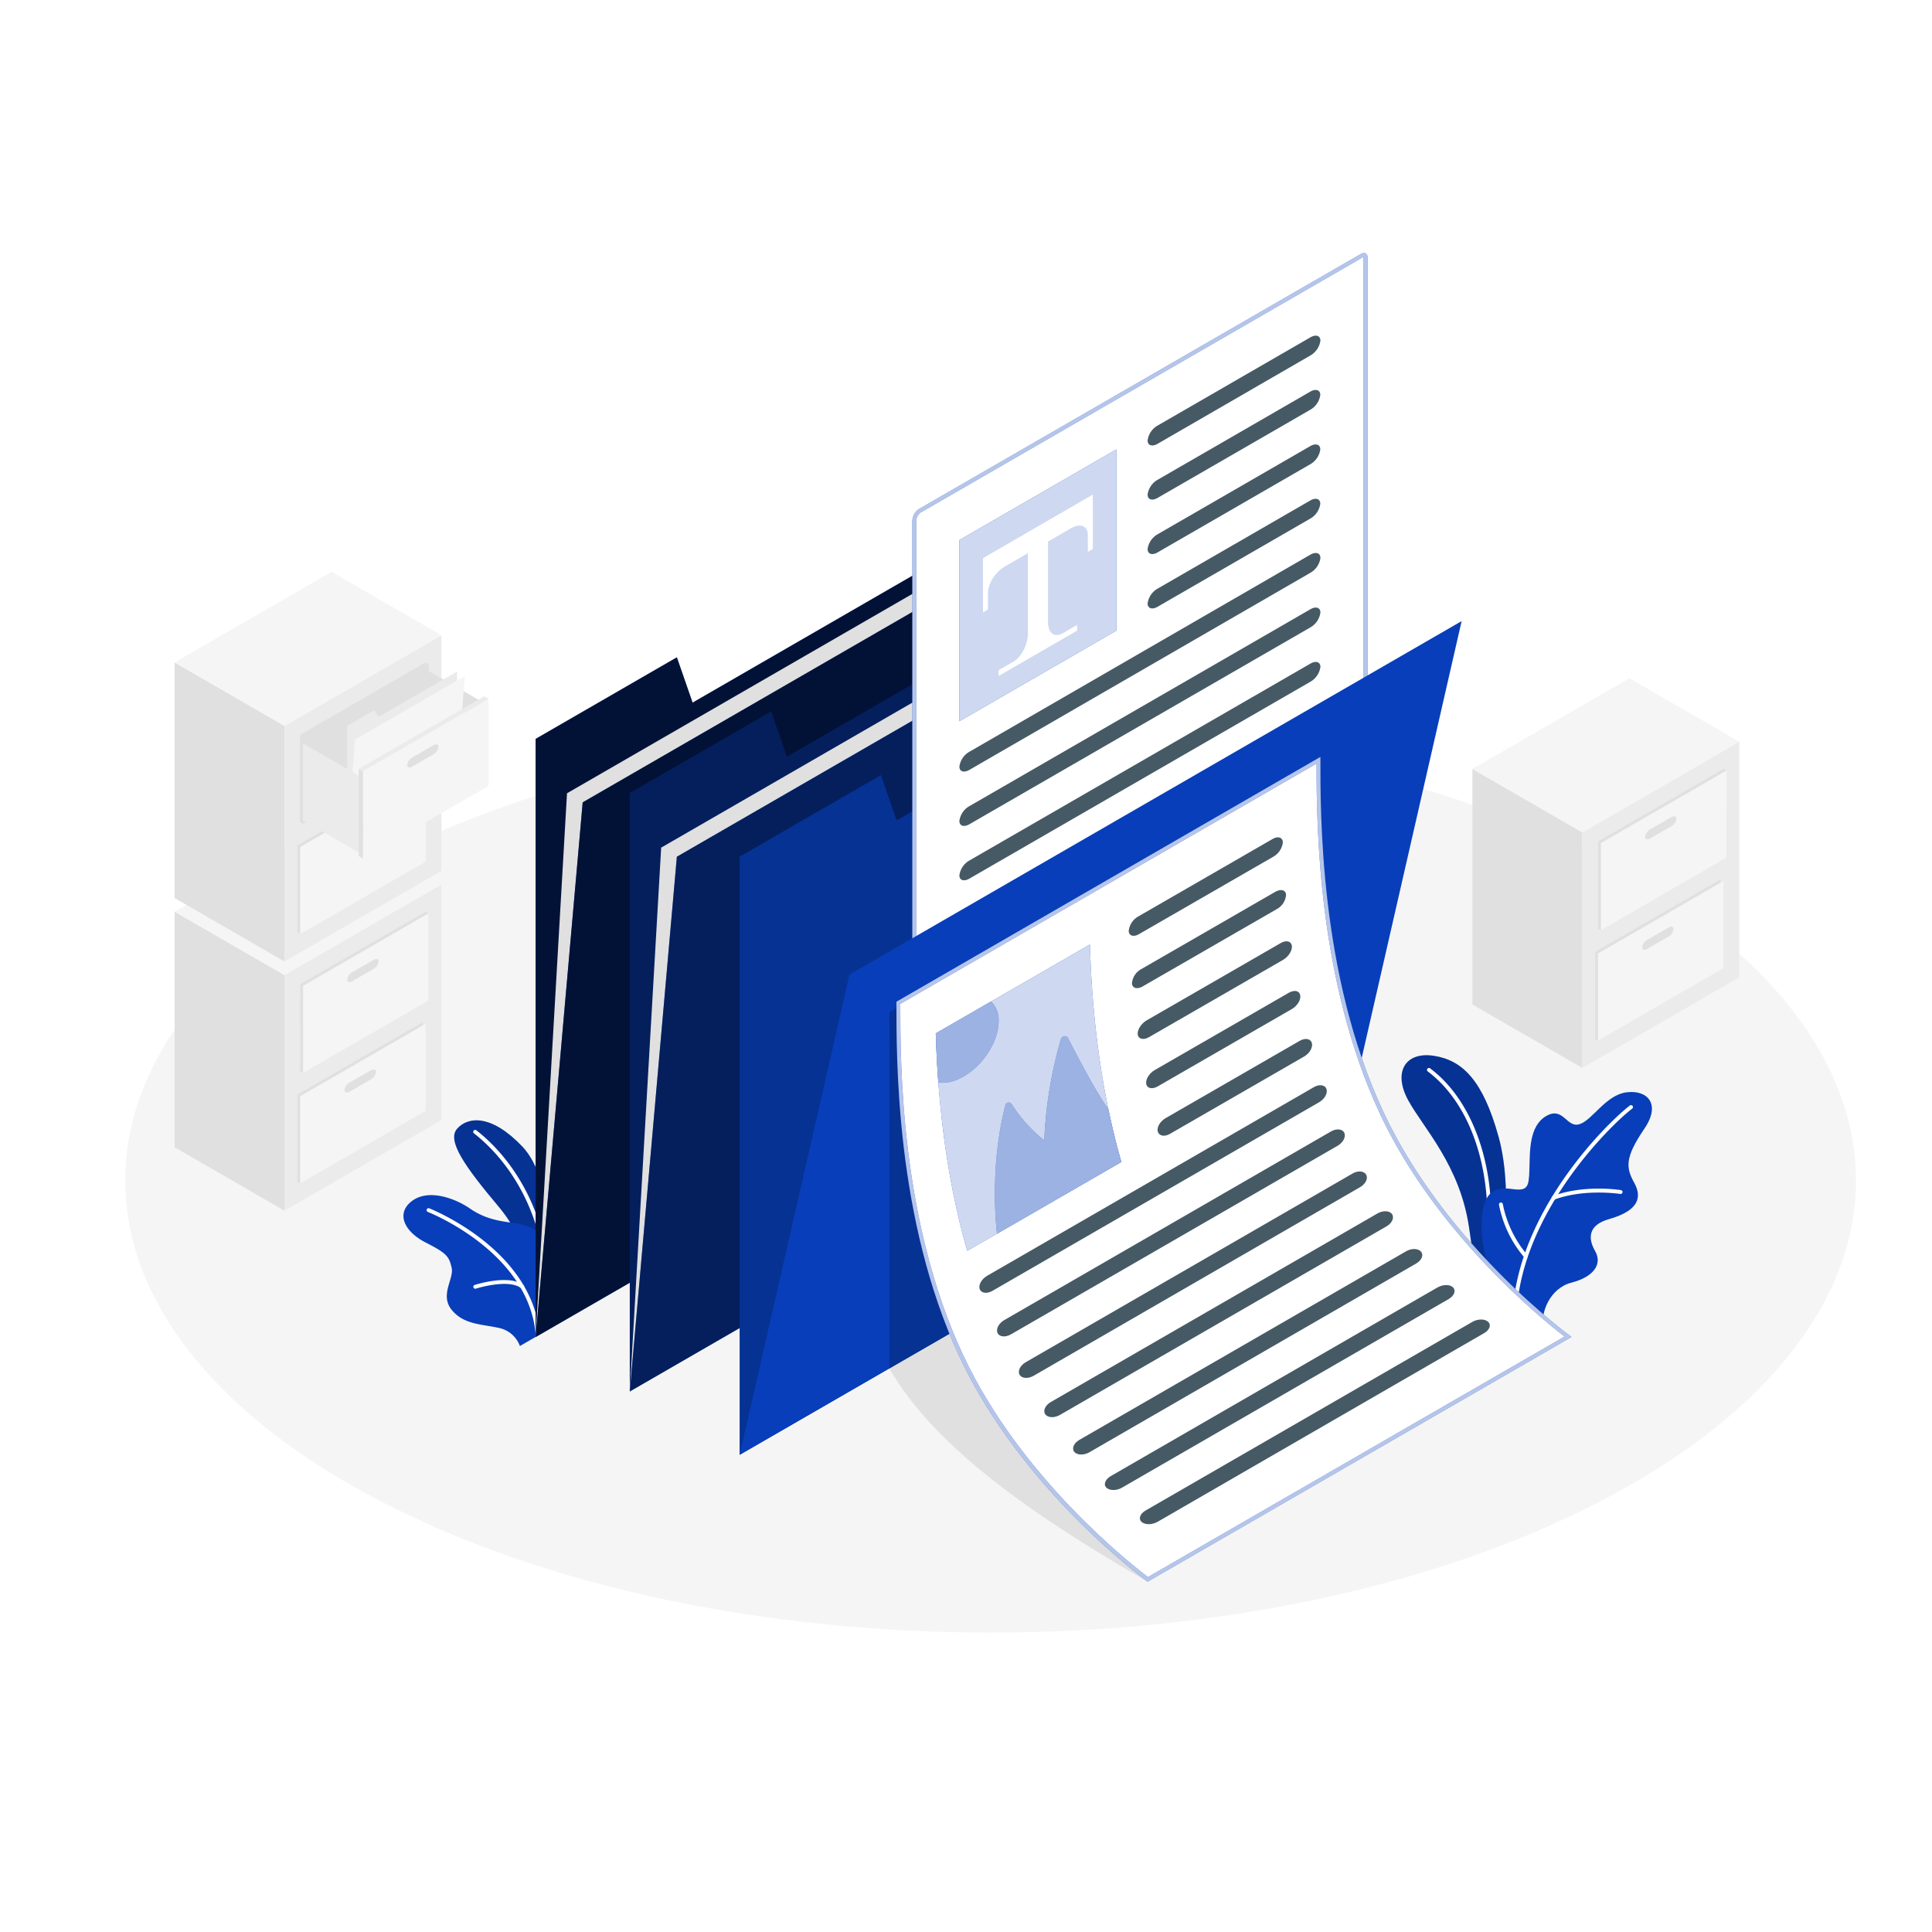 <svg class="animated" id="freepik_stories-documents" xmlns="http://www.w3.org/2000/svg" viewBox="0 0 500 500" version="1.1" xmlns:xlink="http://www.w3.org/1999/xlink" xmlns:svgjs="http://svgjs.com/svgjs"><style>svg#freepik_stories-documents:not(.animated) .animable {opacity: 0;}svg#freepik_stories-documents.animated #freepik--filing-cabinets--inject-35 {animation: 1.5s Infinite  linear wind;animation-delay: 0s;}svg#freepik_stories-documents.animated #freepik--Plants--inject-35 {animation: 1.5s Infinite  linear wind;animation-delay: 0s;}svg#freepik_stories-documents.animated #freepik--folder-2--inject-35 {animation: 1.5s Infinite  linear floating;animation-delay: 0s;}svg#freepik_stories-documents.animated #freepik--folder-1--inject-35 {animation: 1.5s Infinite  linear floating;animation-delay: 0s;}svg#freepik_stories-documents.animated #freepik--Documents--inject-35 {animation: 1.5s Infinite  linear floating;animation-delay: 0s;}            @keyframes wind {                0% {                    transform: rotate( 0deg );                }                25% {                    transform: rotate( 1deg );                }                75% {                    transform: rotate( -1deg );                }            }                    @keyframes floating {                0% {                    opacity: 1;                    transform: translateY(0px);                }                50% {                    transform: translateY(-10px);                }                100% {                    opacity: 1;                    transform: translateY(0px);                }            }        </style><g id="freepik--Floor--inject-35" style="transform-origin: 256.365px 305.514px 0px;" class="animable"><path d="M98,388.25c87.46,45.69,229.27,45.69,316.73,0s87.46-119.77,0-165.47S185.5,177.09,98,222.78,10.58,342.56,98,388.25Z" style="fill: rgb(245, 245, 245); transform-origin: 256.365px 305.514px 0px;" id="el7u4d5d4ij7" class="animable"></path></g><g id="freepik--filing-cabinets--inject-35" style="transform-origin: 247.655px 230.655px 0px;" class="animable"><polygon points="73.62 313.32 45.19 296.91 45.19 235.93 73.62 252.35 73.62 313.32" style="fill: rgb(224, 224, 224); transform-origin: 59.405px 274.625px 0px;" id="elsx4hbm55sj" class="animable"></polygon><polygon points="73.62 252.35 114.24 228.9 114.24 289.87 73.62 313.32 73.62 252.35" style="fill: rgb(235, 235, 235); transform-origin: 93.93px 271.11px 0px;" id="elrmnewkdyebj" class="animable"></polygon><polygon points="114.24 228.9 73.62 252.35 45.19 235.93 85.81 212.48 114.24 228.9" style="fill: rgb(245, 245, 245); transform-origin: 79.715px 232.415px 0px;" id="eljnltzvpb6fb" class="animable"></polygon><polygon points="77.69 254.69 110.18 235.93 110.93 236.36 110.93 258.95 78.43 277.71 77.68 277.28 77.69 254.69" style="fill: rgb(224, 224, 224); transform-origin: 94.305px 256.82px 0px;" id="elqvlkl2jdx6" class="animable"></polygon><polygon points="78.43 255.13 110.93 236.36 110.93 258.95 78.43 277.71 78.43 255.13" style="fill: rgb(245, 245, 245); transform-origin: 94.68px 257.035px 0px;" id="elvs8vl7b0mlr" class="animable"></polygon><path d="M91.17,251.6l5.53-3.19c.71-.42,1.29-.23,1.29.42a2.59,2.59,0,0,1-1.29,1.92l-5.53,3.19c-.72.42-1.3.23-1.3-.42A2.58,2.58,0,0,1,91.17,251.6Z" style="fill: rgb(224, 224, 224); transform-origin: 93.93px 251.176px 0px;" id="elarvutzra42r" class="animable"></path><polygon points="76.94 283.27 109.43 264.51 109.43 287.1 110.18 287.53 77.68 306.29 76.94 305.86 76.94 283.27" style="fill: rgb(224, 224, 224); transform-origin: 93.56px 285.4px 0px;" id="elcea1bp563ce" class="animable"></polygon><polygon points="77.68 283.7 110.18 264.94 110.18 287.53 77.68 306.29 77.68 283.7" style="fill: rgb(245, 245, 245); transform-origin: 93.93px 285.615px 0px;" id="elsmdldkbny8j" class="animable"></polygon><path d="M90.42,280.18,96,277c.72-.42,1.3-.23,1.3.42a2.58,2.58,0,0,1-1.3,1.92l-5.53,3.19c-.72.42-1.3.23-1.3-.42A2.58,2.58,0,0,1,90.42,280.18Z" style="fill: rgb(224, 224, 224); transform-origin: 93.236px 279.766px 0px;" id="elds8jdch2g7" class="animable"></path><polygon points="73.62 248.83 45.19 232.41 45.19 171.44 73.62 187.85 73.62 248.83" style="fill: rgb(224, 224, 224); transform-origin: 59.405px 210.135px 0px;" id="elbrw790djy4w" class="animable"></polygon><polygon points="73.62 187.85 114.24 164.4 114.24 225.38 73.62 248.83 73.62 187.85" style="fill: rgb(235, 235, 235); transform-origin: 93.93px 206.615px 0px;" id="elupfh6qxfl8" class="animable"></polygon><polygon points="114.24 164.4 73.62 187.85 45.19 171.44 85.81 147.99 114.24 164.4" style="fill: rgb(245, 245, 245); transform-origin: 79.715px 167.92px 0px;" id="elkmrgkk6hi8g" class="animable"></polygon><polygon points="77.68 190.2 110.18 171.44 110.93 171.87 110.93 194.46 78.43 213.22 77.68 212.78 77.68 190.2" style="fill: rgb(224, 224, 224); transform-origin: 94.305px 192.33px 0px;" id="elz72zju8znp" class="animable"></polygon><path d="M91.17,187.1l5.52-3.19c.72-.41,1.3-.22,1.3.43a2.6,2.6,0,0,1-1.3,1.92l-5.52,3.19c-.72.41-1.3.23-1.3-.42A2.61,2.61,0,0,1,91.17,187.1Z" style="fill: rgb(224, 224, 224); transform-origin: 93.93px 186.682px 0px;" id="el4pwux8ybj7o" class="animable"></path><polygon points="76.94 218.78 109.43 200.02 109.43 222.6 110.18 223.03 77.68 241.79 76.94 241.36 76.94 218.78" style="fill: rgb(224, 224, 224); transform-origin: 93.56px 220.905px 0px;" id="elb3q3b3p5c8r" class="animable"></polygon><polygon points="77.68 219.21 110.18 200.45 110.18 223.03 77.68 241.79 77.68 219.21" style="fill: rgb(245, 245, 245); transform-origin: 93.93px 221.12px 0px;" id="elsa8jt7m0hxl" class="animable"></polygon><path d="M90.42,215.68,96,212.49c.71-.41,1.3-.22,1.3.43a2.64,2.64,0,0,1-1.3,1.92L90.42,218c-.72.41-1.3.22-1.3-.42A2.61,2.61,0,0,1,90.42,215.68Z" style="fill: rgb(224, 224, 224); transform-origin: 93.211px 215.244px 0px;" id="elb90b2oxam2" class="animable"></path><polygon points="77.68 190.2 110.18 171.44 110.18 194.02 77.68 212.78 77.68 190.2" style="fill: rgb(224, 224, 224); transform-origin: 93.93px 192.11px 0px;" id="elnbmu9rvwd1f" class="animable"></polygon><polygon points="126.43 182.6 108.64 172.33 108.64 192.23 126.43 202.49 126.43 182.6" style="fill: rgb(224, 224, 224); transform-origin: 117.535px 187.41px 0px;" id="eleuig59j28nw" class="animable"></polygon><polygon points="89.87 216 89.87 187.85 96.84 183.81 97.99 185.51 118.3 173.78 118.3 199.58 89.87 216" style="fill: rgb(235, 235, 235); transform-origin: 104.085px 194.89px 0px;" id="elt28wvhm15t" class="animable"></polygon><polygon points="89.87 216 91.9 191.37 120.33 174.96 118.3 199.58 89.87 216" style="fill: rgb(245, 245, 245); transform-origin: 105.1px 195.48px 0px;" id="el26zyp8fk9uh" class="animable"></polygon><polygon points="93.93 201.36 78.43 192.41 78.43 212.31 93.93 221.25 93.93 201.36" style="fill: rgb(235, 235, 235); transform-origin: 86.18px 206.83px 0px;" id="el0pr1ieyr270c" class="animable"></polygon><polygon points="93.93 199.58 126.43 180.82 126.43 203.4 93.93 222.16 93.93 199.58" style="fill: rgb(245, 245, 245); transform-origin: 110.18px 201.49px 0px;" id="elrlnxi6b97cc" class="animable"></polygon><path d="M106.67,196.05l5.52-3.19c.72-.41,1.3-.22,1.3.43a2.61,2.61,0,0,1-1.3,1.92l-5.52,3.19c-.72.41-1.3.22-1.3-.42A2.61,2.61,0,0,1,106.67,196.05Z" style="fill: rgb(224, 224, 224); transform-origin: 109.43px 195.631px 0px;" id="eluryr1a1ohvp" class="animable"></path><polygon points="93.93 199.58 92.85 198.96 92.85 221.54 93.93 222.16 93.93 199.58" style="fill: rgb(224, 224, 224); transform-origin: 93.39px 210.56px 0px;" id="elw2qhpyftxyb" class="animable"></polygon><polygon points="92.85 198.96 125.34 180.19 126.43 180.82 93.93 199.58 92.85 198.96" style="fill: rgb(235, 235, 235); transform-origin: 109.64px 189.885px 0px;" id="elhy1lqh6x0yp" class="animable"></polygon><polygon points="409.5 276.38 381.06 259.96 381.06 198.99 409.5 215.4 409.5 276.38" style="fill: rgb(224, 224, 224); transform-origin: 395.28px 237.685px 0px;" id="elk95wflantsc" class="animable"></polygon><polygon points="409.5 215.4 450.12 191.95 450.12 252.93 409.5 276.38 409.5 215.4" style="fill: rgb(235, 235, 235); transform-origin: 429.81px 234.165px 0px;" id="elyw83ubsx7vd" class="animable"></polygon><polygon points="450.12 191.95 409.5 215.4 381.06 198.99 421.69 175.53 450.12 191.95" style="fill: rgb(245, 245, 245); transform-origin: 415.59px 195.465px 0px;" id="elhtvgnwyzmc" class="animable"></polygon><polygon points="413.56 217.75 446.06 198.99 446.81 199.42 446.8 222 414.31 240.76 413.56 240.33 413.56 217.75" style="fill: rgb(224, 224, 224); transform-origin: 430.185px 219.875px 0px;" id="elmb2tvl4axz" class="animable"></polygon><polygon points="414.31 218.18 446.81 199.42 446.8 222 414.31 240.76 414.31 218.18" style="fill: rgb(245, 245, 245); transform-origin: 430.56px 220.09px 0px;" id="elrx77z8qj62" class="animable"></polygon><path d="M427.05,214.65l5.52-3.19c.72-.41,1.3-.22,1.3.42a2.61,2.61,0,0,1-1.3,1.93L427.05,217c-.72.41-1.3.22-1.3-.42A2.61,2.61,0,0,1,427.05,214.65Z" style="fill: rgb(224, 224, 224); transform-origin: 429.811px 214.229px 0px;" id="el4cj4y7dwrg3" class="animable"></path><polygon points="412.81 246.33 445.31 227.56 445.31 250.15 446.06 250.58 413.56 269.34 412.81 268.91 412.81 246.33" style="fill: rgb(224, 224, 224); transform-origin: 429.435px 248.45px 0px;" id="elma5huag7ws" class="animable"></polygon><polygon points="413.56 246.76 446.06 228 446.06 250.58 413.56 269.34 413.56 246.76" style="fill: rgb(245, 245, 245); transform-origin: 429.81px 248.67px 0px;" id="el7q92ela9sf" class="animable"></polygon><path d="M426.3,243.23l5.53-3.19c.71-.41,1.29-.22,1.29.42a2.63,2.63,0,0,1-1.29,1.93l-5.53,3.19c-.72.41-1.3.22-1.3-.43A2.61,2.61,0,0,1,426.3,243.23Z" style="fill: rgb(224, 224, 224); transform-origin: 429.061px 242.811px 0px;" id="elx0otpm1ckdh" class="animable"></path></g><g id="freepik--Plants--inject-35" style="transform-origin: 265.963px 310.721px 0px;" class="animable animator-active"><path d="M139,340.11s.11-15.86-9.89-27.75c-8.85-10.53-13.56-17.21-10.77-20.29s8.79-3.82,16.88,4.7,8.72,32.12,7.6,37.46Z" style="fill: rgb(8, 62, 185); transform-origin: 130.393px 315.023px 0px;" id="elbz1hxfvt0kb" class="animable"></path><g id="elra4xhes45c"><path d="M139,340.11s.11-15.86-9.89-27.75c-8.85-10.53-13.56-17.21-10.77-20.29s8.79-3.82,16.88,4.7,8.72,32.12,7.6,37.46Z" style="opacity: 0.2; transform-origin: 130.393px 315.023px 0px;" class="animable"></path></g><path d="M140.68,323.06a.5.5,0,0,1-.49-.39c-3.5-16.37-12.48-25.42-17.53-29.36a.5.5,0,0,1-.09-.7.51.51,0,0,1,.71-.09c5.15,4,14.32,13.26,17.89,29.94a.49.49,0,0,1-.38.59Z" style="fill: rgb(255, 255, 255); transform-origin: 131.824px 307.736px 0px;" id="elhjznte4vbws" class="animable"></path><path d="M138.62,346l-4.07,2.35a7.36,7.36,0,0,0-5.48-4.69c-4.45-1-9.07-.83-12.19-4.69s.68-8.06,0-10.9-1.12-3.66-6.7-6.5-7.78-7.55-3.58-10.74,11-.85,15.12,2c3.66,2.5,7.14,3.16,11.23,3.67s10.75,2.78,9.73,12.28A74.86,74.86,0,0,1,138.62,346Z" style="fill: rgb(8, 62, 185); transform-origin: 123.598px 328.824px 0px;" id="elekkib42mmd" class="animable"></path><path d="M123,333.52a.51.51,0,0,1-.48-.35.51.51,0,0,1,.33-.63c.36-.11,9-2.85,12.67.09a.5.5,0,0,1-.62.78c-3.24-2.6-11.66.06-11.75.09Z" style="fill: rgb(255, 255, 255); transform-origin: 129.088px 332.396px 0px;" id="elzyeqcidpri" class="animable"></path><path d="M139.07,345.24a.49.49,0,0,1-.49-.44c-2.23-21.06-27.6-31.05-27.85-31.15a.5.5,0,0,1-.29-.65.51.51,0,0,1,.64-.29c.27.11,26.2,10.31,28.49,32a.5.5,0,0,1-.44.55Z" style="fill: rgb(255, 255, 255); transform-origin: 124.99px 328.973px 0px;" id="elxd0qgi8tkh" class="animable"></path><path d="M387.8,332.17c.11-.35,4.4-22.43,0-38.09-4-14.36-9.22-19.66-16.66-20.83s-10.67,4.19-6.72,11.45,13.46,16.89,15.79,33.11c1,6.68,1.76,12.48,1.76,12.48Z" style="fill: rgb(8, 62, 185); transform-origin: 376.252px 302.631px 0px;" id="elkom6yfs6u2l" class="animable"></path><g id="el3ooxbzyfdev"><path d="M387.8,332.17c.11-.35,4.4-22.43,0-38.09-4-14.36-9.22-19.66-16.66-20.83s-10.67,4.19-6.72,11.45,13.46,16.89,15.79,33.11c1,6.68,1.76,12.48,1.76,12.48Z" style="opacity: 0.2; transform-origin: 376.252px 302.631px 0px;" class="animable"></path></g><path d="M385.29,319.49h0a.5.5,0,0,1-.47-.53c1-17.88-4.84-33.84-15.31-41.67a.5.5,0,0,1-.1-.7.51.51,0,0,1,.7-.1c10.73,8,16.75,24.32,15.7,42.53A.5.5,0,0,1,385.29,319.49Z" style="fill: rgb(255, 255, 255); transform-origin: 377.619px 297.941px 0px;" id="el4knh3jqr91y" class="animable"></path><path d="M399.31,343.67c-.57-4.11,1.79-10.27,7.4-11.73s8.11-4.68,6.09-8.2-1.55-6.75,3.54-8.21,9.55-4,6.62-9.38c-2.13-3.89-2.6-6.41,2.62-14.07,4.33-6.36.79-10.09-4.63-9.39s-8.77,7.16-12.16,8.24-4.17-4.68-8.64-2.1-4.2,9.19-4.34,13.8-.44,5.65-4.48,5.09-8,.1-7.91,9.87c.07,8.38,4.54,18.76,4.54,18.76Z" style="fill: rgb(8, 62, 185); transform-origin: 405.469px 313.139px 0px;" id="elwygkkf2zitb" class="animable"></path><path d="M392.22,337.42h-.05a.51.51,0,0,1-.45-.56c2.82-25.19,24.44-46.44,30.08-50.75a.5.5,0,0,1,.61.8c-5.57,4.25-26.91,25.22-29.69,50.06A.51.51,0,0,1,392.22,337.42Z" style="fill: rgb(255, 255, 255); transform-origin: 407.162px 311.715px 0px;" id="elh0iiw8lp5qk" class="animable"></path><path d="M402.08,310.49a.51.51,0,0,1-.47-.32.52.52,0,0,1,.3-.65c8.06-3,17.2-1.58,17.59-1.52a.5.5,0,0,1,.41.57.52.52,0,0,1-.57.42c-.09,0-9.27-1.44-17.08,1.47A.57.57,0,0,1,402.08,310.49Z" style="fill: rgb(255, 255, 255); transform-origin: 410.75px 309.051px 0px;" id="elxrky9w11of" class="animable"></path><path d="M394.9,325.63a.5.5,0,0,1-.37-.17,29.48,29.48,0,0,1-6.59-13.67.5.5,0,0,1,.42-.57.5.5,0,0,1,.57.42,28.9,28.9,0,0,0,6.35,13.15.51.51,0,0,1-.38.84Z" style="fill: rgb(255, 255, 255); transform-origin: 391.668px 318.422px 0px;" id="elrlrmcgxi0qb" class="animable"></path></g><g id="freepik--folder-2--inject-35" style="transform-origin: 223.92px 229.925px 0px;" class="animable"><polygon points="138.62 191.23 138.62 346.01 297.04 254.55 297.03 113.84 179.24 181.85 175.17 170.12 138.62 191.23" style="fill: rgb(8, 62, 185); transform-origin: 217.83px 229.925px 0px;" id="elpsf86y1zf2r" class="animable"></polygon><g id="elpmmrbph2zf"><polygon points="138.62 191.23 138.62 346.01 297.04 254.55 297.03 113.84 179.24 181.85 175.17 170.12 138.62 191.23" style="opacity: 0.7; transform-origin: 217.83px 229.925px 0px;" class="animable"></polygon></g><polygon points="138.62 346.01 146.74 205.3 305.16 113.84 297.04 254.55 138.62 346.01" style="fill: rgb(224, 224, 224); transform-origin: 221.89px 229.925px 0px;" id="elge6seqdbmcm" class="animable"></polygon><polygon points="138.62 346.01 150.8 207.65 309.22 116.18 297.04 254.55 138.62 346.01" style="fill: rgb(8, 62, 185); transform-origin: 223.92px 231.095px 0px;" id="elbjknzi2jrs" class="animable"></polygon><g id="elfp0jrwxv5uq"><polygon points="138.62 346.01 150.8 207.65 309.22 116.18 297.04 254.55 138.62 346.01" style="opacity: 0.7; transform-origin: 223.92px 231.095px 0px;" class="animable"></polygon></g></g><g id="freepik--folder-1--inject-35" style="transform-origin: 248.29px 244px 0px;" class="animable"><polygon points="162.99 205.3 162.99 360.09 321.41 268.62 321.41 127.91 203.61 195.92 199.55 184.19 162.99 205.3" style="fill: rgb(8, 62, 185); transform-origin: 242.2px 244px 0px;" id="el4wj5so0us86" class="animable"></polygon><g id="el2ygq9hltjlz"><polygon points="162.99 205.3 162.99 360.09 321.41 268.62 321.41 127.91 203.61 195.92 199.55 184.19 162.99 205.3" style="opacity: 0.5; transform-origin: 242.2px 244px 0px;" class="animable"></polygon></g><polygon points="162.99 360.09 171.11 219.37 329.53 127.91 321.41 268.62 162.99 360.09" style="fill: rgb(224, 224, 224); transform-origin: 246.26px 244px 0px;" id="elq1g65tsf5il" class="animable"></polygon><polygon points="162.99 360.09 175.17 221.72 333.59 130.25 321.41 268.62 162.99 360.09" style="fill: rgb(8, 62, 185); transform-origin: 248.29px 245.17px 0px;" id="elg6bmsxx2tgt" class="animable"></polygon><g id="eliiypv1tud4"><polygon points="162.99 360.09 175.17 221.72 333.59 130.25 321.41 268.62 162.99 360.09" style="opacity: 0.5; transform-origin: 248.29px 245.17px 0px;" class="animable"></polygon></g></g><g id="freepik--Documents--inject-35" style="transform-origin: 299.065px 237.42px 0px;" class="animable"><path d="M297,409.34c-28.44-16.42-54.82-34.27-66.86-55.21L266.74,333Z" style="fill: rgb(224, 224, 224); transform-origin: 263.57px 371.17px 0px;" id="elz4ps4x6qc" class="animable"></path><polygon points="191.42 221.72 191.42 376.5 349.84 285.04 349.84 144.33 232.04 212.34 227.98 200.61 191.42 221.72" style="fill: rgb(8, 62, 185); transform-origin: 270.63px 260.415px 0px;" id="elqoixmdn6ve" class="animable"></polygon><g id="elgaaula6r918"><polygon points="191.42 221.72 191.42 376.5 349.84 285.04 349.84 144.33 232.04 212.34 227.98 200.61 191.42 221.72" style="opacity: 0.2; transform-origin: 270.63px 260.415px 0px;" class="animable"></polygon></g><path d="M237.06,267.48c-.4,0-.46-.46-.46-.73v-132a3.32,3.32,0,0,1,1.48-2.56l114.34-66a1.06,1.06,0,0,1,.52-.16c.4,0,.46.46.46.73v132a3.33,3.33,0,0,1-1.48,2.57l-114.34,66A1.09,1.09,0,0,1,237.06,267.48Z" style="fill: rgb(255, 255, 255); transform-origin: 295px 166.756px 0px;" id="elm3qgb7zjt98" class="animable"></path><path d="M352.88,66.49a1,1,0,0,1,0,.22v132a2.87,2.87,0,0,1-1.23,2.14l-114.34,66-.2.09a.61.61,0,0,1,0-.22v-132a2.87,2.87,0,0,1,1.23-2.13l114.34-66a.56.56,0,0,1,.21-.09m.06-1a1.56,1.56,0,0,0-.77.23l-114.34,66a3.85,3.85,0,0,0-1.73,3v132c0,.78.39,1.23,1,1.23a1.54,1.54,0,0,0,.77-.23l114.34-66a3.81,3.81,0,0,0,1.73-3v-132c0-.78-.39-1.24-1-1.23Z" style="fill: rgb(8, 62, 185); transform-origin: 295.029px 166.73px 0px;" id="elk4aj2i23hnc" class="animable"></path><g id="el9oornjs83o"><path d="M352.88,66.49a1,1,0,0,1,0,.22v132a2.87,2.87,0,0,1-1.23,2.14l-114.34,66-.2.09a.61.61,0,0,1,0-.22v-132a2.87,2.87,0,0,1,1.23-2.13l114.34-66a.56.56,0,0,1,.21-.09m.06-1a1.56,1.56,0,0,0-.77.23l-114.34,66a3.85,3.85,0,0,0-1.73,3v132c0,.78.39,1.23,1,1.23a1.54,1.54,0,0,0,.77-.23l114.34-66a3.81,3.81,0,0,0,1.73-3v-132c0-.78-.39-1.24-1-1.23Z" style="fill: rgb(255, 255, 255); opacity: 0.7; transform-origin: 295.029px 166.73px 0px;" class="animable"></path></g><polygon points="248.29 139.76 288.91 116.31 288.91 163.21 248.29 186.66 248.29 139.76" style="fill: rgb(8, 62, 185); transform-origin: 268.6px 151.485px 0px;" id="elg82o8bwawhk" class="animable"></polygon><g id="eli9nyn9as1j"><polygon points="248.29 139.76 288.91 116.31 288.91 163.21 248.29 186.66 248.29 139.76" style="fill: rgb(255, 255, 255); opacity: 0.8; transform-origin: 268.6px 151.485px 0px;" class="animable"></polygon></g><path d="M282.82,128V142.1l-1.28.71V138.5c0-2.38-1.93-3.19-4.33-1.81L260,146.64c-2.39,1.38-4.33,4.43-4.33,6.81v4.31l-1.27.76V144.45Z" style="fill: rgb(255, 255, 255); transform-origin: 268.609px 143.26px 0px;" id="elnzij0fbm9yf" class="animable"></path><path d="M275,163.9c-2.08,1.2-3.77-.06-3.77-2.83V138.5L266,141.34v22.75c0,2.76-1.69,6-3.77,7.17l-3.78,2.18v1.5l20.31-11.73v-1.49Z" style="fill: rgb(255, 255, 255); transform-origin: 268.605px 156.721px 0px;" id="eljh0fg6gbgvr" class="animable"></path><path d="M297,114c0,1.3,1.17,1.67,2.6.85L339.12,92a5.22,5.22,0,0,0,2.6-3.85c0-1.29-1.17-1.67-2.6-.84l-39.49,22.8A5.2,5.2,0,0,0,297,114Z" style="fill: rgb(69, 90, 100); transform-origin: 319.359px 101.078px 0px;" id="elt4ezec7hs6c" class="animable"></path><path d="M297,128c0,1.3,1.17,1.68,2.6.85l39.49-22.8a5.22,5.22,0,0,0,2.6-3.85c0-1.29-1.17-1.67-2.6-.84l-39.49,22.8A5.22,5.22,0,0,0,297,128Z" style="fill: rgb(69, 90, 100); transform-origin: 319.346px 115.105px 0px;" id="elh1elone5qzq" class="animable"></path><path d="M297,142.1c0,1.3,1.17,1.68,2.6.85l39.49-22.8a5.22,5.22,0,0,0,2.6-3.84c0-1.3-1.17-1.68-2.6-.85l-39.49,22.8A5.22,5.22,0,0,0,297,142.1Z" style="fill: rgb(69, 90, 100); transform-origin: 319.346px 129.205px 0px;" id="el8e5wmnzjwyt" class="animable"></path><path d="M297,156.17c0,1.3,1.17,1.68,2.6.85l39.49-22.8a5.22,5.22,0,0,0,2.6-3.84c0-1.3-1.17-1.68-2.6-.85l-39.49,22.8A5.22,5.22,0,0,0,297,156.17Z" style="fill: rgb(69, 90, 100); transform-origin: 319.346px 143.275px 0px;" id="el0uyifs7raeld" class="animable"></path><path d="M248.29,198.39c0,1.3,1.16,1.68,2.6.85l88.23-51a5.2,5.2,0,0,0,2.6-3.84c0-1.3-1.17-1.67-2.6-.85l-88.23,51A5.19,5.19,0,0,0,248.29,198.39Z" style="fill: rgb(69, 90, 100); transform-origin: 295.004px 171.398px 0px;" id="el1f9oms5i2w8" class="animable"></path><path d="M248.29,212.46c0,1.3,1.16,1.68,2.6.85l88.23-50.94a5.22,5.22,0,0,0,2.6-3.85c0-1.29-1.17-1.67-2.6-.84l-88.23,50.94A5.19,5.19,0,0,0,248.29,212.46Z" style="fill: rgb(69, 90, 100); transform-origin: 295.004px 185.496px 0px;" id="el2kl3pdl61rk" class="animable"></path><path d="M248.29,226.54c0,1.29,1.16,1.67,2.6.84l88.23-50.94a5.22,5.22,0,0,0,2.6-3.85c0-1.29-1.17-1.67-2.6-.84l-88.23,50.94A5.19,5.19,0,0,0,248.29,226.54Z" style="fill: rgb(69, 90, 100); transform-origin: 295.004px 199.566px 0px;" id="elkhyi4bolwlo" class="animable"></path><polygon points="191.42 376.5 219.85 252.21 378.27 160.74 349.84 285.04 191.42 376.5" style="fill: rgb(8, 62, 185); transform-origin: 284.845px 268.62px 0px;" id="elecvg1k7vs0b" class="animable"></polygon><polygon points="230.18 261.94 230.18 354.13 266.74 333.02 266.74 240.84 230.18 261.94" style="fill: rgb(8, 62, 185); transform-origin: 248.46px 297.485px 0px;" id="elg7ukqo8msml" class="animable"></polygon><g id="el4mlkchmttji"><polygon points="230.18 261.94 230.18 354.13 266.74 333.02 266.74 240.84 230.18 261.94" style="opacity: 0.2; transform-origin: 248.46px 297.485px 0px;" class="animable"></polygon></g><path d="M297.07,408.74c-3.11-2.32-33.09-25.23-48.33-58-16.22-34.84-16.2-75.48-16.2-90.77v-.48l108.68-62.74c0,15.43,0,56.13,16.29,91.09,14.89,32,43.72,54.62,48.29,58.08Z" style="fill: rgb(255, 255, 255); transform-origin: 319.17px 302.744px 0px;" id="elde9ar8z22v8" class="animable"></path><path d="M340.72,197.65c0,16.08.31,56,16.34,90.44,14.39,30.9,41.75,53.12,47.84,57.81L297.1,408.14c-4.21-3.17-33.06-25.7-47.9-57.57C233,315.83,233,275.27,233,260v-.19l107.68-62.17m1-1.73L232,259.24c0,14.39-.3,56.2,16.25,91.75C264.54,385.88,297,409.34,297,409.34L406.71,346s-32.5-23.46-48.74-58.35c-16.56-35.55-16.25-77.36-16.25-91.75Z" style="fill: rgb(8, 62, 185); transform-origin: 319.355px 302.619px 0px;" id="elv8z8knzoh4b" class="animable"></path><g id="el45fv5vhi2se"><path d="M340.72,197.65c0,16.08.31,56,16.34,90.44,14.39,30.9,41.75,53.12,47.84,57.81L297.1,408.14c-4.21-3.17-33.06-25.7-47.9-57.57C233,315.83,233,275.27,233,260v-.19l107.68-62.17m1-1.73L232,259.24c0,14.39-.3,56.2,16.25,91.75C264.54,385.88,297,409.34,297,409.34L406.71,346s-32.5-23.46-48.74-58.35c-16.56-35.55-16.25-77.36-16.25-91.75Z" style="fill: rgb(255, 255, 255); opacity: 0.7; transform-origin: 319.355px 302.619px 0px;" class="animable"></path></g><path d="M329.31,217.15l-34.68,20a4.92,4.92,0,0,0-2.52,3.79c.05,1.27,1.26,1.63,2.69.8l34.69-20A4.92,4.92,0,0,0,332,218C331.94,216.68,330.75,216.32,329.31,217.15Z" style="fill: rgb(69, 90, 100); transform-origin: 312.055px 229.447px 0px;" id="el64iwgu0t664" class="animable"></path><path d="M330.05,230.8l-34.68,20a4.62,4.62,0,0,0-2.42,3.74c.11,1.23,1.37,1.56,2.8.73l34.69-20a4.56,4.56,0,0,0,2.39-3.73C332.73,230.3,331.49,230,330.05,230.8Z" style="fill: rgb(69, 90, 100); transform-origin: 312.889px 243.041px 0px;" id="eloaeh2c44ef" class="animable"></path><path d="M331.44,244.07l-34.69,20c-1.43.83-2.47,2.48-2.3,3.67s1.48,1.5,2.92.67l34.69-20c1.43-.83,2.45-2.47,2.27-3.66S332.87,243.24,331.44,244.07Z" style="fill: rgb(69, 90, 100); transform-origin: 314.389px 256.24px 0px;" id="el4afcewg8i94" class="animable"></path><path d="M333.52,256.94l-34.69,20c-1.43.83-2.42,2.45-2.18,3.61s1.6,1.42,3,.59l34.68-20c1.44-.83,2.4-2.44,2.16-3.6S335,256.11,333.52,256.94Z" style="fill: rgb(69, 90, 100); transform-origin: 316.57px 269.041px 0px;" id="el2ox0e0r302s" class="animable"></path><path d="M336.34,269.38l-34.69,20c-1.43.83-2.36,2.41-2,3.52s1.73,1.36,3.16.53l34.69-20c1.44-.83,2.34-2.4,2-3.52S337.77,268.55,336.34,269.38Z" style="fill: rgb(69, 90, 100); transform-origin: 319.57px 281.404px 0px;" id="elbu88soa1p14" class="animable"></path><path d="M340,281.37l-84.54,48.81c-1.43.83-2.3,2.37-1.91,3.44s1.88,1.27,3.31.44l84.54-48.81c1.44-.83,2.27-2.36,1.88-3.44S341.38,280.54,340,281.37Z" style="fill: rgb(69, 90, 100); transform-origin: 298.418px 307.715px 0px;" id="elaz7ni8izdx8" class="animable"></path><path d="M344.45,292.82l-84.53,48.81c-1.44.83-2.23,2.33-1.75,3.35s2,1.18,3.46.35l84.54-48.81c1.44-.83,2.21-2.33,1.73-3.35S345.89,292,344.45,292.82Z" style="fill: rgb(69, 90, 100); transform-origin: 303.037px 319.078px 0px;" id="elsrxc5k8f0h" class="animable"></path><path d="M350,303.73l-84.54,48.81c-1.44.83-2.15,2.29-1.58,3.26s2.2,1.07,3.64.24L352,307.23c1.43-.82,2.12-2.27,1.55-3.24S351.4,302.9,350,303.73Z" style="fill: rgb(69, 90, 100); transform-origin: 308.717px 329.889px 0px;" id="el240yme3fq3l" class="animable"></path><path d="M356.47,314.05l-84.53,48.8c-1.44.83-2.08,2.26-1.43,3.17s2.36,1,3.8.16l84.53-48.81c1.44-.83,2.06-2.24,1.41-3.16S357.91,313.22,356.47,314.05Z" style="fill: rgb(69, 90, 100); transform-origin: 315.383px 340.113px 0px;" id="elu9rp1a6icfk" class="animable"></path><path d="M363.85,323.86l-84.54,48.8c-1.43.83-2,2.22-1.28,3.09s2.49.91,3.93.08L366.5,327c1.43-.83,2-2.2,1.26-3.07S365.29,323,363.85,323.86Z" style="fill: rgb(69, 90, 100); transform-origin: 322.902px 349.838px 0px;" id="el9o1p8f1lkf5" class="animable"></path><path d="M372,333.2,287.49,382c-1.44.83-2,2.19-1.16,3s2.62.83,4.05,0l84.54-48.81c1.44-.83,1.94-2.17,1.14-3S373.46,332.38,372,333.2Z" style="fill: rgb(69, 90, 100); transform-origin: 331.188px 359.094px 0px;" id="elhkwzqf071nw" class="animable"></path><path d="M381,342.13l-84.54,48.8c-1.43.83-1.9,2.16-1,2.95s2.74.76,4.18-.07L384.11,345c1.43-.83,1.88-2.13,1-2.93S382.4,341.3,381,342.13Z" style="fill: rgb(69, 90, 100); transform-origin: 340.279px 367.971px 0px;" id="elvrzawrietn" class="animable"></path><path d="M282.06,244.44l-39.88,23c.44,14.45,2.09,35.29,8.13,56.28l39.89-23C284.15,279.73,282.5,258.88,282.06,244.44Z" style="fill: rgb(8, 62, 185); transform-origin: 266.189px 284.08px 0px;" id="elqnizq5nfu4s" class="animable"></path><g id="elab32wxg5f4f"><path d="M282.06,244.44l-39.88,23c.44,14.45,2.09,35.29,8.13,56.28l39.89-23C284.15,279.73,282.5,258.88,282.06,244.44Z" style="fill: rgb(255, 255, 255); opacity: 0.8; transform-origin: 266.189px 284.08px 0px;" class="animable"></path></g><path d="M258.44,264.26a6.59,6.59,0,0,0-1.94-5.06l-14.32,8.26c.12,3.82.32,8.09.67,12.69a9.39,9.39,0,0,0,5.41-1C253.89,276.57,258.44,269.88,258.44,264.26Z" style="fill: rgb(8, 62, 185); transform-origin: 250.316px 269.705px 0px;" id="elblph0xoa5ur" class="animable"></path><g id="elgyo5i94dxv"><path d="M258.44,264.26a6.59,6.59,0,0,0-1.94-5.06l-14.32,8.26c.12,3.82.32,8.09.67,12.69a9.39,9.39,0,0,0,5.41-1C253.89,276.57,258.44,269.88,258.44,264.26Z" style="fill: rgb(255, 255, 255); opacity: 0.6; transform-origin: 250.316px 269.705px 0px;" class="animable"></path></g><path d="M286.81,286.92h0c-2.66-3.35-8.07-13.7-10.38-18.21a1,1,0,0,0-1.85.17,109.75,109.75,0,0,0-4.32,26.25,38,38,0,0,1-8.47-9.42.89.89,0,0,0-1.59.28c-4.36,16.79-2.17,33.31-2.17,33.31h0l32.17-18.58C288.86,296.08,287.75,291.46,286.81,286.92Z" style="fill: rgb(8, 62, 185); transform-origin: 273.84px 293.732px 0px;" id="elwjhz3ci9abr" class="animable"></path><g id="el54g5fwmoxt8"><path d="M286.81,286.92h0c-2.66-3.35-8.07-13.7-10.38-18.21a1,1,0,0,0-1.85.17,109.75,109.75,0,0,0-4.32,26.25,38,38,0,0,1-8.47-9.42.89.89,0,0,0-1.59.28c-4.36,16.79-2.17,33.31-2.17,33.31h0l32.17-18.58C288.86,296.08,287.75,291.46,286.81,286.92Z" style="fill: rgb(255, 255, 255); opacity: 0.6; transform-origin: 273.84px 293.732px 0px;" class="animable"></path></g></g><defs>     <filter id="active" height="200%">         <feMorphology in="SourceAlpha" result="DILATED" operator="dilate" radius="2"></feMorphology>                <feFlood flood-color="#32DFEC" flood-opacity="1" result="PINK"></feFlood>        <feComposite in="PINK" in2="DILATED" operator="in" result="OUTLINE"></feComposite>        <feMerge>            <feMergeNode in="OUTLINE"></feMergeNode>            <feMergeNode in="SourceGraphic"></feMergeNode>        </feMerge>    </filter>    <filter id="hover" height="200%">        <feMorphology in="SourceAlpha" result="DILATED" operator="dilate" radius="2"></feMorphology>                <feFlood flood-color="#ff0000" flood-opacity="0.5" result="PINK"></feFlood>        <feComposite in="PINK" in2="DILATED" operator="in" result="OUTLINE"></feComposite>        <feMerge>            <feMergeNode in="OUTLINE"></feMergeNode>            <feMergeNode in="SourceGraphic"></feMergeNode>        </feMerge>            <feColorMatrix type="matrix" values="0   0   0   0   0                0   1   0   0   0                0   0   0   0   0                0   0   0   1   0 "></feColorMatrix>    </filter></defs></svg>